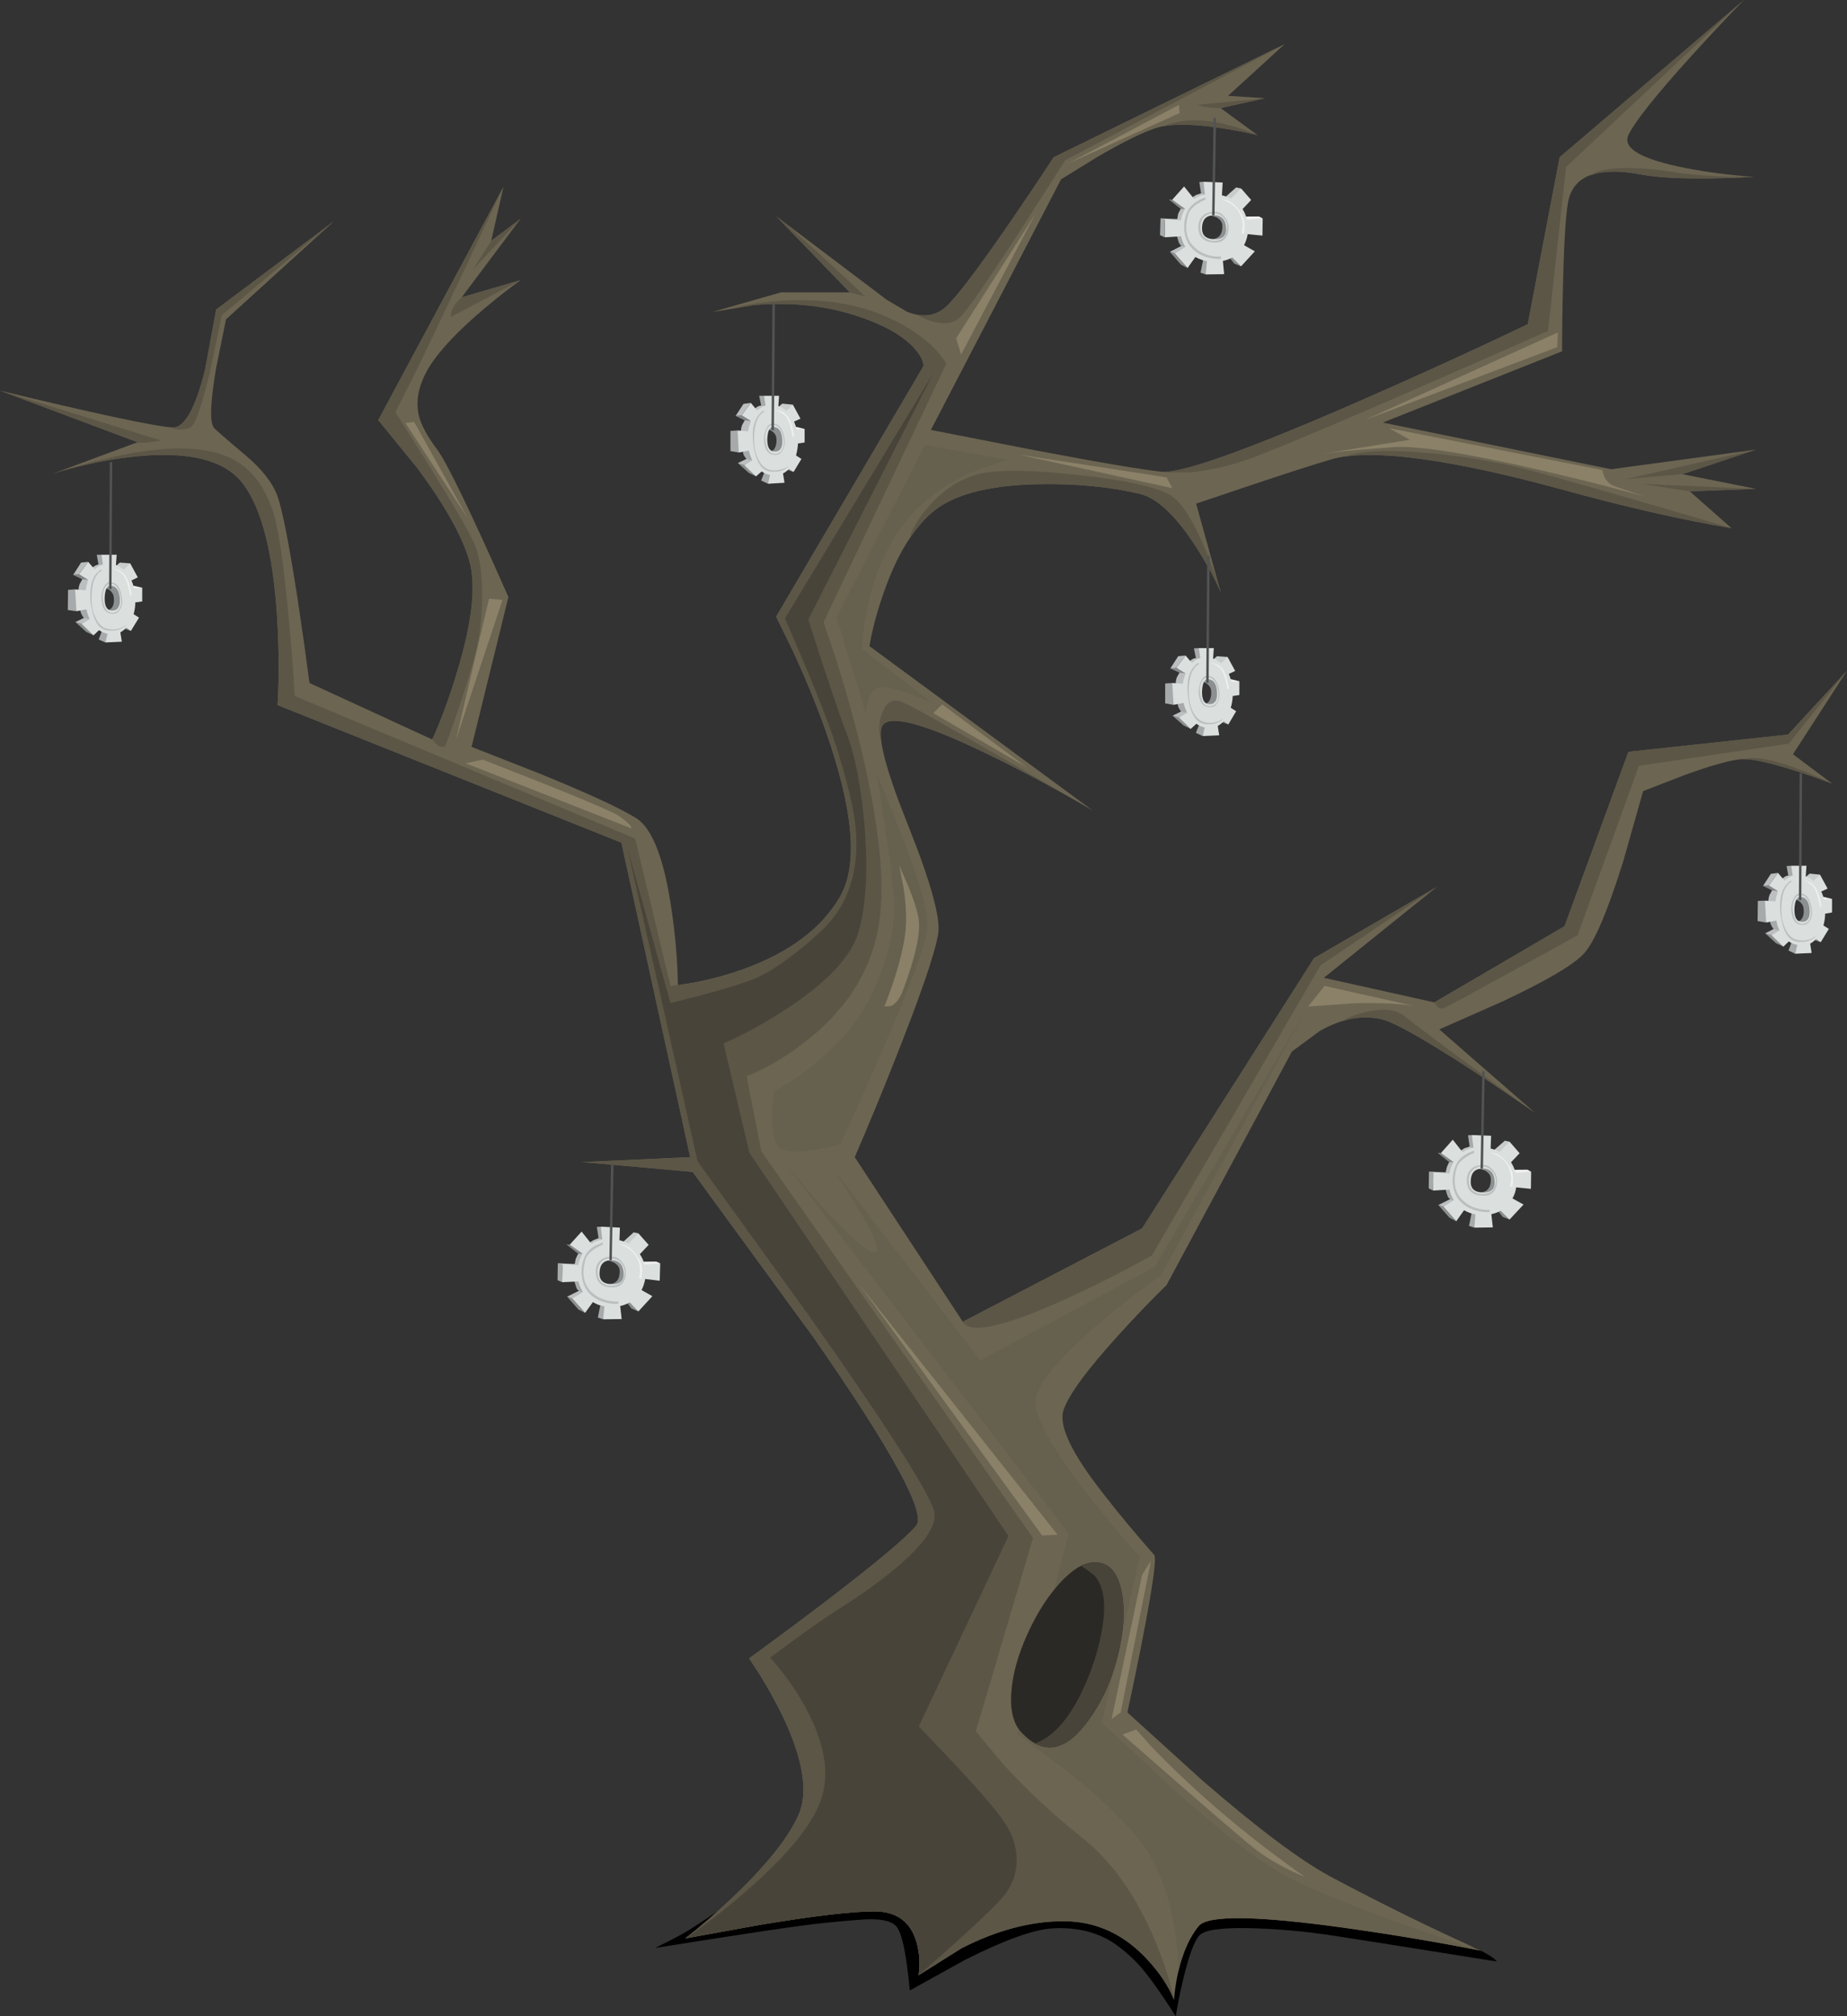 <?xml version="1.0" encoding="iso-8859-1"?>
<!-- Generator: Adobe Illustrator 15.1.0, SVG Export Plug-In . SVG Version: 6.00 Build 0)  -->
<!DOCTYPE svg PUBLIC "-//W3C//DTD SVG 1.1//EN" "http://www.w3.org/Graphics/SVG/1.1/DTD/svg11.dtd">
<svg version="1.1" id="buildings" xmlns="http://www.w3.org/2000/svg" xmlns:xlink="http://www.w3.org/1999/xlink" x="0px" y="0px"
	 width="376px" height="410.35px" viewBox="0 0 376 410.35" style="enable-background:new 0 0 376 410.35;" xml:space="preserve">
<rect x="0" y="0" width="376" height="410.35" fill="#333333" stroke="none"/>
<symbol  id="FlashAICB_x2F_buildings_x2F__x3C_Path_x3E__x5F_18" viewBox="0 -35 171.35 35">
	<g id="Layer_1_2_">
		<path style="fill-rule:evenodd;clip-rule:evenodd;" d="M167.35-21.25c2.333-1.167,3.667-2.033,4-2.6
			c-19.167,3.067-30.783,4.9-34.85,5.5c-4.8,0.667-9.517,1.083-14.15,1.25c-6.5,0.233-10.333-0.233-11.5-1.4
			c-1.067-1.1-2.2-4.183-3.4-9.25c-0.6-2.533-1.083-4.95-1.45-7.25c-3.5,5.5-6.217,9.217-8.15,11.15c-2.1,2.1-4.1,3.65-6,4.65
			c-3.167,1.633-6.783,2.333-10.85,2.1c-3.867-0.2-9.883-2.367-18.05-6.5l-11.1-6.15c-0.133,1.667-0.333,3.45-0.6,5.35
			c-0.533,3.8-1.167,6.267-1.9,7.4c-0.767,1.2-2.667,1.783-5.7,1.75c-1.1,0-4.15-0.25-9.15-0.75c-4.267-0.4-15.767-2.1-34.5-5.1
			c2.167,1.067,3.867,1.934,5.1,2.6c1.267,0.667,3.816,2.3,7.65,4.9C27.25-8.367,34.667-5.75,35-5.75L82.1,0l51.5-11l15.55-4.45
			C159.817-18.583,165.883-20.517,167.35-21.25z"/>
	</g>
</symbol>
<g>
	
		<use xlink:href="#FlashAICB_x2F_buildings_x2F__x3C_Path_x3E__x5F_18"  width="171.35" height="35" y="-35" transform="matrix(1 0 0 -1 133.35 375.35)" style="overflow:visible;opacity:0.41;"/>
	<path style="fill-rule:evenodd;clip-rule:evenodd;fill:#6C6552;" d="M334,35.5c-8.167-1.533-13-0.033-14.5,4.5
		c-0.634,1.867-1.066,7.683-1.3,17.45C318.066,62.317,318,67,318,71.5L281.5,86l46.5,9.5l29.5-4l-15,5l15,3L344,100l8.5,7.5
		c-10-1.667-21.667-4.333-35-8c-10.6-2.9-19.783-4.9-27.55-6c-8.566-1.2-14.884-1.2-18.95,0c-3.533,1.033-9.184,2.85-16.95,5.45
		l-10.55,3.55l5,18c-1.333-3-3.017-6.083-5.05-9.25c-4.101-6.333-7.917-9.917-11.45-10.75c-6.233-1.467-13.184-2.117-20.85-1.95
		c-10.267,0.233-17.483,2.217-21.65,5.95c-3.967,3.533-7.233,9.1-9.8,16.7c-1.3,3.8-2.2,7.233-2.7,10.3l45.5,33.5
		c-6.733-4-13.583-7.7-20.55-11.1c-13.934-6.833-21.417-8.8-22.45-5.9c-0.833,2.333,0.967,9.017,5.4,20.05
		c4.567,11.467,6.6,18.784,6.1,21.95c-0.634,3.967-3.65,12.733-9.05,26.3c-2.7,6.8-5.35,13.2-7.95,19.2l22,33.5l36.5-19l35-55
		l25-14.5l-23,18.5l22.5,5l26.5-15.5l13-35.5l32.5-3.5l12-13l-11,17l8,6c-2.167-0.833-4.533-1.667-7.1-2.5
		c-5.167-1.667-8.801-2.5-10.9-2.5c-2.066,0-6.1,1.083-12.1,3.25l-8.4,3.25l-4.1,14.45c-3.167,10.066-5.801,16.25-7.9,18.55
		c-2.066,2.3-7.6,5.567-16.6,9.8l-12.9,5.7l19.5,17c-4.134-2.9-8.517-5.866-13.15-8.9c-9.3-6.033-15.25-9.399-17.85-10.1
		c-3.967-1.033-8.233-0.267-12.8,2.3L263,214l-25.5,47.5c-3.066,3-6.25,6.316-9.55,9.95c-6.601,7.233-10.417,12.416-11.45,15.55
		c-1.033,3.1,1.616,8.7,7.95,16.8c3.2,4.134,6.717,8.367,10.55,12.7c0.434,0.833-0.35,6.417-2.35,16.75
		c-1,5.167-2.051,10.25-3.15,15.25l15.15,13.75c11.333,9.833,20.116,16.417,26.35,19.75c10,5.333,20.167,10.333,30.5,15
		c-8.833-1.733-17.85-3.25-27.05-4.55c-18.434-2.601-28.584-2.75-30.45-0.45s-3.267,5.483-4.2,9.55c-0.434,2.066-0.7,3.884-0.8,5.45
		c-1.066-2.667-2.816-5.333-5.25-8c-4.833-5.333-10.583-8-17.25-8s-13.583,1.833-20.75,5.5L187,402
		c0.333-2.167,0.217-4.333-0.35-6.5c-1.167-4.333-4.05-6.5-8.65-6.5c-4.567,0-12.35,0.917-23.35,2.75l-15.15,2.75
		c3-2.333,6.217-5.116,9.65-8.35c6.833-6.5,11.283-12.051,13.35-16.65c2.1-4.566,1.067-11.267-3.1-20.1
		c-1.333-2.767-2.883-5.584-4.65-8.45l-2.25-3.45c4.833-3.5,9.883-7.25,15.15-11.25c10.5-8,16.783-13.25,18.85-15.75
		c2.1-2.5-4.85-15.25-20.85-38.25L141,238.5l-22.5-2l22-1l-14-64l-70-28c0.333-5.5,0.3-11.5-0.1-18c-0.833-13-3.133-22-6.9-27
		c-3.733-5-11.35-6.833-22.85-5.5c-5.767,0.667-11.15,1.833-16.15,3.5L28,90L0,79.5c19.333,4.667,31,7.167,35,7.5
		c2.5,0.2,4.75-3.733,6.75-11.8L44,63l24-18L46,65l-2,9.9c-1.167,6.833-1.333,10.867-0.5,12.1c0.233,0.333,2.333,2.167,6.3,5.5
		c3.467,2.9,5.7,5.733,6.7,8.5c1.033,2.933,2.433,10.15,4.2,21.65c0.867,5.733,1.633,11.184,2.3,16.35l25,11.5
		c1.833-4.067,3.517-8.65,5.05-13.75c3.1-10.167,3.917-17.75,2.45-22.75s-4.983-11.25-10.55-18.75L77,85.5L102.5,38L100,49l6-4.5
		l-12,16l12-3.5c-2.233,1.6-4.683,3.517-7.35,5.75c-5.333,4.5-9.05,8.417-11.15,11.75c-2.2,3.533-2.95,6.867-2.25,10
		c0.433,1.9,1.683,4.233,3.75,7c2,2.667,6.833,12.667,14.5,30L96,152l13.75,5.4c9.833,4,16.417,7.033,19.75,9.1
		c3.333,2.1,5.75,8.4,7.25,18.9c0.767,5.233,1.183,10.267,1.25,15.1l3.9-0.65c3.167-0.633,6.25-1.483,9.25-2.55
		c9.5-3.4,16.117-8.333,19.85-14.8c3.767-6.467,2.733-17.9-3.1-34.3c-1.833-5.133-4.033-10.45-6.6-15.95l-3.3-6.75l30-51
		c0-1-0.6-2.183-1.8-3.55c-2.434-2.767-6.667-5.083-12.7-6.95s-12.6-2.517-19.7-1.95L145,63.5l14-4h14L158,44l22.5,17l4.15,2.45
		c3.167,1.233,5.784,0.917,7.85-0.95c2.1-1.867,6.4-7.517,12.9-16.95c3.233-4.7,6.267-9.216,9.1-13.55l47-23L250,19.5l7.5,0.5l-9,2
		l7.5,5.5c-2.333-0.567-4.934-1.067-7.8-1.5c-5.767-0.833-10-0.833-12.7,0s-6.767,2.833-12.2,6l-7.3,4.5l-26.5,51l19.95,3.9
		c14.066,2.667,23.083,4.2,27.05,4.6c3.967,0.433,17.566-4.433,40.8-14.6c11.634-5.1,22.867-10.233,33.7-15.4l6.5-34L355,0
		c-3.4,3.5-6.934,7.267-10.6,11.3c-7.334,8.1-11.634,13.5-12.9,16.2c-1.233,2.7,2.65,4.933,11.65,6.7
		c4.5,0.867,9.116,1.466,13.85,1.8c-2.5,0.167-5.333,0.267-8.5,0.3C342.167,36.4,337.333,36.133,334,35.5z"/>
	<g>
		<path style="fill-rule:evenodd;clip-rule:evenodd;fill:#5C5647;" d="M188,74.5c0-1-0.6-2.183-1.8-3.55
			c-2.434-2.767-6.667-5.083-12.7-6.95c-4.9-1.5-10.183-2.2-15.85-2.1c-3.7,0.067-7.25,0.45-10.65,1.15
			c14.333-3.3,26.25-2.466,35.75,2.5c4.733,2.5,8.033,5.317,9.9,8.45l-25,52.65l2.35,6.9c1.833,5.7,3.433,11.284,4.8,16.75
			c4.367,17.5,5.65,30.617,3.85,39.35c-1.8,8.767-6.783,16.283-14.95,22.55c-4.067,3.133-7.967,5.399-11.7,6.8l3,15.35L210.3,313
			l-11.649,39.35l5.449,6.551c4.834,5.333,10.233,10.366,16.2,15.1s10.884,11.65,14.75,20.75c1.9,4.566,3.217,8.65,3.95,12.25
			c-1.066-2.667-2.816-5.333-5.25-8c-4.833-5.333-10.583-8-17.25-8s-13.583,1.833-20.75,5.5L187,402
			c0.333-2.167,0.217-4.333-0.35-6.5c-1.167-4.333-4.05-6.5-8.65-6.5c-4.567,0-12.35,0.917-23.35,2.75l-15.15,2.75
			c3-2.333,6.217-5.116,9.65-8.35c6.833-6.5,11.283-12.051,13.35-16.65c2.1-4.566,1.067-11.267-3.1-20.1
			c-1.333-2.767-2.883-5.584-4.65-8.45l-2.25-3.45c4.833-3.5,9.883-7.25,15.15-11.25c10.5-8,16.783-13.25,18.85-15.75
			c2.1-2.5-4.85-15.25-20.85-38.25L141,238.5l-22.5-2l22-1l-14-64l-70-28c0.333-5.5,0.3-11.5-0.1-18c-0.833-13-3.133-22-6.9-27
			c-3.5-4.667-10.45-6.567-20.85-5.7c-5.7,0.5-11.583,1.684-17.65,3.55c16-5.233,27.65-6.417,34.95-3.55
			c4.566,1.767,7.8,5.617,9.7,11.55c1.1,3.467,2.15,10.717,3.15,21.75c0.534,5.533,0.934,10.717,1.2,15.55l69.3,29l7.2,30l2.35-0.25
			c5-0.7,9.9-2.033,14.7-4c8.233-3.4,14.05-8.033,17.45-13.9c3.767-6.467,2.733-17.9-3.1-34.3c-1.833-5.133-4.033-10.45-6.6-15.95
			l-3.3-6.75L188,74.5z"/>
		<path style="fill-rule:evenodd;clip-rule:evenodd;fill:#5C5647;" d="M0,79.5l32.8,10.15c-1.633,0.333-3.383,0.5-5.25,0.5L28,90
			L0,79.5z"/>
		<path style="fill-rule:evenodd;clip-rule:evenodd;fill:#5C5647;" d="M38.5,87.15c-1.533,0.4-2.8,0.35-3.8-0.15H35
			c2.5,0.2,4.75-3.733,6.75-11.8L44,63l24-18L45.15,64.15L42.8,75.4C41.033,82.967,39.6,86.883,38.5,87.15z"/>
		<path style="fill-rule:evenodd;clip-rule:evenodd;fill:#5C5647;" d="M102.5,38C91.267,61.9,84.867,75.35,83.3,78.35l-2.8,5.5
			l7.35,11.7c5.033,8.167,7.967,13.267,8.8,15.3c1,2.4,1.5,5.833,1.5,10.3c0,4.5-0.5,8.617-1.5,12.35c-1.333,5-3.333,11.117-6,18.35
			c-0.2,0.133-0.45,0.183-0.75,0.15c-0.633-0.1-1.267-0.6-1.9-1.5c1.833-4.067,3.517-8.65,5.05-13.75
			c3.1-10.167,3.917-17.75,2.45-22.75s-4.983-11.25-10.55-18.75L77,85.5L102.5,38z"/>
		<polygon style="fill-rule:evenodd;clip-rule:evenodd;fill:#5C5647;" points="100,49 106,44.5 96.3,54.85 		"/>
		<path style="fill-rule:evenodd;clip-rule:evenodd;fill:#5C5647;" d="M91.8,64.5c-0.033-0.3,0.017-0.7,0.15-1.2
			c0.333-0.966,1.017-1.9,2.05-2.8l12-3.5L91.8,64.5z"/>
		<path style="fill-rule:evenodd;clip-rule:evenodd;fill:#5C5647;" d="M176.15,60.35L173,59.5L158,44l1.6,1.25
			C162.6,47.783,168.117,52.817,176.15,60.35z"/>
		<path style="fill-rule:evenodd;clip-rule:evenodd;fill:#5C5647;" d="M205.4,45.55c3.233-4.7,6.267-9.216,9.1-13.55l47-23
			l-44.7,23.65c-11.866,18.8-18.916,29.367-21.149,31.7c-1.233,1.3-2.934,1.717-5.101,1.25c-1.3-0.267-2.617-0.783-3.95-1.55
			c2.3,0.4,4.266-0.117,5.9-1.55C194.6,60.633,198.9,54.983,205.4,45.55z"/>
		<path style="fill-rule:evenodd;clip-rule:evenodd;fill:#5C5647;" d="M248.5,22c-1.233,0-2.417-0.1-3.55-0.3l-1.3-0.35L257.5,20
			L248.5,22z"/>
		<path style="fill-rule:evenodd;clip-rule:evenodd;fill:#5C5647;" d="M249.5,25.3c2.5,0.6,4.667,1.333,6.5,2.2
			c-2.033-0.5-4.366-0.95-7-1.35c-5.233-0.833-9.283-0.983-12.15-0.45C240.25,24.233,244.467,24.1,249.5,25.3z"/>
		<path style="fill-rule:evenodd;clip-rule:evenodd;fill:#5C5647;" d="M199.15,96.5c3.899-0.967,10.816-0.9,20.75,0.2
			c10.166,1.133,16.466,2.617,18.899,4.45c2.101,1.6,4.351,5.3,6.75,11.1c1.2,2.933,2.184,5.683,2.95,8.25
			c-1.333-3-3.017-6.083-5.05-9.25c-4.101-6.333-7.917-9.917-11.45-10.75c-6.233-1.467-13.184-2.117-20.85-1.95
			c-10.267,0.233-17.483,2.217-21.65,5.95c-1.467,1.333-2.85,2.933-4.15,4.8l-0.05-0.3c0.8-2.2,2.317-4.467,4.55-6.8
			C192.717,99.233,195.816,97.333,199.15,96.5z"/>
		<path style="fill-rule:evenodd;clip-rule:evenodd;fill:#5C5647;" d="M278.55,80.85c11.3-4.967,22.117-9.917,32.45-14.85l6.5-34
			L355,0l-36.2,34l-3.649,33.35c-32.9,14.533-52.95,23.133-60.15,25.8c-4.533,1.667-8.866,2.667-13,3h-4.85l0.1-0.15
			C242.184,95.8,255.95,90.75,278.55,80.85z"/>
		<path style="fill-rule:evenodd;clip-rule:evenodd;fill:#5C5647;" d="M330.9,34.2c3-0.034,6.199,0.233,9.6,0.8
			c4,0.667,9.5,1,16.5,1c-2.5,0.167-5.333,0.267-8.5,0.3c-6.333,0.1-11.167-0.167-14.5-0.8c-4.333-0.8-7.733-0.733-10.2,0.2v-0.05
			C325.033,34.717,327.4,34.233,330.9,34.2z"/>
		<polygon style="fill-rule:evenodd;clip-rule:evenodd;fill:#5C5647;" points="342.5,96.5 331,97.5 357.5,91.5 		"/>
		<polygon style="fill-rule:evenodd;clip-rule:evenodd;fill:#5C5647;" points="357.5,99.5 344,100 334.3,98.5 		"/>
		<path style="fill-rule:evenodd;clip-rule:evenodd;fill:#5C5647;" d="M290.85,92.2c7.233,0.667,14,1.816,20.301,3.45
			c7.666,2,21.449,5.95,41.35,11.85c-10-1.667-21.667-4.333-35-8c-20.566-5.633-35.167-7.817-43.8-6.55
			C276.967,91.717,282.684,91.467,290.85,92.2z"/>
		<path style="fill-rule:evenodd;clip-rule:evenodd;fill:#5C5647;" d="M179.75,144.7c0.9-1.967,2.2-2.583,3.9-1.85
			c1.733,0.733,8.267,4.383,19.6,10.95c5.604,3.229,10.171,5.888,13.7,7.975c-5.688-3.175-11.222-6.05-16.601-8.625
			c-12.899-6.233-19.85-7.95-20.85-5.15c-0.233,0.567-0.317,1.367-0.25,2.4C178.783,148.367,178.95,146.467,179.75,144.7z"/>
		<path style="fill-rule:evenodd;clip-rule:evenodd;fill:#5C5647;" d="M331.5,153l32.5-3.5l12-13l-11.85,14.85l-30.5,4.5l-12.5,34.5
			c-4.301,2.4-8.667,4.8-13.101,7.2c-8.833,4.867-13.517,7.4-14.05,7.6c-0.566,0.2-1.066,0.067-1.5-0.4L292,204l26.5-15.5L331.5,153
			z"/>
		<path style="fill-rule:evenodd;clip-rule:evenodd;fill:#5C5647;" d="M365.95,156.45c2.566,0.966,4.916,1.983,7.05,3.05
			c-2.167-0.833-4.533-1.667-7.1-2.5c-5.167-1.667-8.801-2.5-10.9-2.5C357.134,153.867,360.783,154.517,365.95,156.45z"/>
		<path style="fill-rule:evenodd;clip-rule:evenodd;fill:#5C5647;" d="M286,206.85c2.766,2.252,11.082,8.435,24.95,18.551
			c-3.68-2.546-7.546-5.146-11.601-7.801c-9.3-6.033-15.25-9.399-17.85-10.1c-2.667-0.667-5.45-0.55-8.35,0.35
			c1.633-0.966,3.533-1.649,5.699-2.05C281.95,205.167,284.333,205.517,286,206.85z"/>
		<path style="fill-rule:evenodd;clip-rule:evenodd;fill:#5C5647;" d="M267.5,195l25-14.5l-23.7,16l-34.3,59
			c-5.833,3.267-11.816,6.283-17.95,9.05c-12.233,5.533-19.083,7.017-20.55,4.45l36.5-19L267.5,195z"/>
	</g>
	<g>
		<path style="fill-rule:evenodd;clip-rule:evenodd;fill:#484439;" d="M164.55,126.1l3.05,9.45c2.267,6.833,3.917,11.6,4.95,14.3
			c1.534,4,2.667,9.9,3.4,17.7c0.8,9.167,0.417,16.517-1.15,22.05c-1.466,5.1-6.483,10.417-15.05,15.95
			c-4.3,2.8-8.45,5.066-12.45,6.8l5.25,22.25l52.75,78l-18.25,38.75l7.65,8.051c5.366,5.767,8.733,9.75,10.1,11.949
			c1.566,2.5,2.283,5.101,2.15,7.801c-0.134,2.433-0.934,4.583-2.4,6.449c-1.833,2.334-7.684,7.801-17.55,16.4
			c0.333-2.167,0.217-4.333-0.35-6.5c-1.167-4.333-4.05-6.5-8.65-6.5c-4.567,0-12.35,0.917-23.35,2.75l-15.15,2.75
			c4.167-2.8,8.467-6.15,12.9-10.05c8.867-7.767,13.917-14.3,15.15-19.601c1.267-5.3-0.15-11.483-4.25-18.55
			c-1.267-2.2-2.733-4.35-4.4-6.45l-2.1-2.5c6-4.5,10.583-7.75,13.75-9.75c4.967-3.133,9.117-6.133,12.45-9
			c5.733-4.966,8.083-8.8,7.05-11.5c-1.866-4.899-10.433-18.166-25.7-39.8L142,236.35l-14.2-63.5l8.7,31.3l6.85-1.75
			c5-1.367,8.483-2.467,10.45-3.3c2.133-0.9,4.717-2.517,7.75-4.85c2.434-1.867,4.517-3.667,6.25-5.4
			c4.9-4.9,7.05-11.517,6.45-19.85c-0.333-4.1-1.733-9.983-4.2-17.65c-1.133-3.533-3.183-8.85-6.15-15.95l-4.1-9.55l30.25-50
			L164.55,126.1z"/>
		<path style="fill-rule:evenodd;clip-rule:evenodd;fill:#66604E;" d="M175.2,246.75l-5.4-8.65l29.75,38.75l35.5-19l30.75-52.25
			l-29.5,54c-4.3,3-8.583,6.334-12.85,10c-8.533,7.334-12.75,12.667-12.65,16c0.101,3.334,3.667,9.551,10.7,18.65
			c3.533,4.533,7.05,8.733,10.55,12.6l-7.75,33.75l13.65,12.7c10.066,9.066,17.6,15,22.6,17.8c5,2.801,13.334,6.301,25,10.5
			c5.8,2.067,11.117,3.867,15.95,5.4c-8.833-1.733-17.85-3.25-27.05-4.55c-18.434-2.601-28.584-2.75-30.45-0.45
			c-1.833,2.233-3.2,5.267-4.1,9.1H239.8c0.101-1.866-0.05-4.199-0.45-7c-0.733-5.566-2.25-10.649-4.55-15.25
			c-2.3-4.566-7.616-10.267-15.95-17.1l-11.8-8.9l10.5-40.75l-57.5-75l7.45,8.601c5.3,5.8,8.733,8.85,10.3,9.149
			C179.367,255.15,178.5,252.45,175.2,246.75z"/>
	</g>
	<path style="fill-rule:evenodd;clip-rule:evenodd;fill:#66604E;" d="M188.8,188.85c-0.2,2.933-3.216,11.15-9.05,24.65
		c-2.933,6.733-5.833,13.184-8.7,19.35c-1.8,0.534-3.667,0.95-5.6,1.25c-3.934,0.601-6.317,0.267-7.15-1
		c-0.833-1.233-1.2-3.433-1.1-6.6l0.35-4.4c2.434-1.199,5.1-2.983,8-5.35c5.833-4.7,10-9.917,12.5-15.65
		c2.6-5.934,3.934-11.467,4-16.6c0.034-1.533-0.383-5.5-1.25-11.9l-2.25-15l5.3,13C187.35,179.867,189,185.95,188.8,188.85z"/>
	<path style="fill-rule:evenodd;clip-rule:evenodd;fill:#66604E;" d="M205.3,93.6c-5,1.367-9.166,3.083-12.5,5.15
		c-4.533,2.767-8.2,6.467-11,11.1c-2.566,4.267-4.383,9.25-5.45,14.95c-0.533,2.867-0.8,5.3-0.8,7.3l14.25,11
		c-4-1.833-7.25-2.917-9.75-3.25c-1.566-0.2-2.667,0.65-3.3,2.55c-0.3,0.967-0.45,1.95-0.45,2.95l-6-19.75l18-35L205.3,93.6z"/>
	<polygon style="fill-rule:evenodd;clip-rule:evenodd;fill:#8B8168;" points="317,70.65 277.8,85.5 317.15,67.65 	"/>
	<path style="fill-rule:evenodd;clip-rule:evenodd;fill:#8B8168;" d="M326.6,97.05c0.5,0.967,1.233,1.617,2.2,1.95l5.851,2
		c-6.5-1.8-13.5-3.567-21-5.3c-15-3.467-25-5.034-30-4.7c-5,0.367-8.884,0.7-11.65,1l-2.7,0.35L287,89.5l-4.2-2.35l43.351,8.5
		L326.6,97.05z"/>
	<polygon style="fill-rule:evenodd;clip-rule:evenodd;fill:#8B8168;" points="237.5,97.15 238.65,99.35 207.3,92.5 	"/>
	<polygon style="fill-rule:evenodd;clip-rule:evenodd;fill:#8B8168;" points="240,21.35 240.15,23 217.3,33.35 	"/>
	<polygon style="fill-rule:evenodd;clip-rule:evenodd;fill:#8B8168;" points="195.65,72.15 194.65,68.85 210.8,43.5 	"/>
	<polygon style="fill-rule:evenodd;clip-rule:evenodd;fill:#8B8168;" points="190,145.15 191.8,143.35 209,156.15 	"/>
	<path style="fill-rule:evenodd;clip-rule:evenodd;fill:#8B8168;" d="M275.55,204.2l-9.25,0.65l3.351-4.2l18.324,4.1
		C284.854,204.231,280.713,204.048,275.55,204.2z"/>
	<polygon style="fill-rule:evenodd;clip-rule:evenodd;fill:#8B8168;" points="215.3,312.35 212.15,312.5 175,261.5 	"/>
	<polygon style="fill-rule:evenodd;clip-rule:evenodd;fill:#8B8168;" points="232.5,320.5 234.3,317.65 228.15,348.5 226.3,349.85 	
		"/>
	<path style="fill-rule:evenodd;clip-rule:evenodd;fill:#8B8168;" d="M228.5,353l2.8-1l3.05,3.4c2.834,3,6.267,6.316,10.301,9.949
		c6.433,5.767,13.433,11.317,21,16.65c-4.233-1.767-7.684-3.717-10.351-5.85c-1.666-1.301-6.633-5.551-14.899-12.75L228.5,353z"/>
	<path style="fill-rule:evenodd;clip-rule:evenodd;fill:#8B8168;" d="M183.05,176.1l1.8,4.15c1.267,3.067,2,5.433,2.2,7.1
		c0.333,2.8-0.75,7.55-3.25,14.25c-0.633,1.667-1.45,2.717-2.45,3.15l-1.3,0.1c2.333-6,3.75-11,4.25-15
		c0.3-2.5,0.184-5.533-0.35-9.1L183.05,176.1z"/>
	<polygon style="fill-rule:evenodd;clip-rule:evenodd;fill:#8B8168;" points="99.55,121.85 102.3,122.1 92.8,150.6 	"/>
	<path style="fill-rule:evenodd;clip-rule:evenodd;fill:#8B8168;" d="M98.3,154.6l12.95,5.1c8.833,3.533,13.767,5.667,14.8,6.4
		c1.667,1.167,2.5,2,2.5,2.5L94.8,155.35L98.3,154.6z"/>
	<polygon style="fill-rule:evenodd;clip-rule:evenodd;fill:#8B8168;" points="82.55,86.1 84.3,85.85 95.3,105.6 	"/>
	<g>
		<g>
			<g>
				<path style="fill-rule:evenodd;clip-rule:evenodd;fill:#8C9091;" d="M365.5,183c0.033-1,0.634-1.517,1.8-1.55
					c1.066-0.034,1.783,0.216,2.15,0.75c0.3,0.466,0.35,1.733,0.149,3.8c-0.166,2.1-0.466,3.25-0.899,3.45
					c-0.434,0.2-1.066-0.067-1.9-0.8c-0.866-0.733-1.1-1.133-0.7-1.2c0.367-0.034,0.667-0.317,0.9-0.85
					c0.2-0.5,0.25-1.083,0.15-1.75c-0.067-0.567-0.367-1.05-0.9-1.45L365.5,183z"/>
				<polygon style="fill-rule:evenodd;clip-rule:evenodd;fill:#8C9091;" points="359.35,189.95 363.35,190.4 363.05,192.65 
					361.55,191.95 				"/>
				<path style="fill-rule:evenodd;clip-rule:evenodd;fill:#A6AAAB;" d="M361.25,189.25c-0.3-0.267-0.533-0.6-0.7-1
					c-0.133-0.233-0.233-0.683-0.3-1.35l-0.05-0.95l3.2-0.15l0.199,4.9L361.25,189.25z"/>
				<polygon style="fill-rule:evenodd;clip-rule:evenodd;fill:#A6AAAB;" points="359.3,183.3 359.9,185.25 359.55,187.75 
					357.8,187.45 357.85,183.35 				"/>
				<path style="fill-rule:evenodd;clip-rule:evenodd;fill:#BBBFBF;" d="M360.75,181.2l2.2-0.4l-0.45,3.95l-2.5-0.25
					c-0.1-0.8-0.033-1.567,0.2-2.3L360.75,181.2z"/>
				<path style="fill-rule:evenodd;clip-rule:evenodd;fill:#C0C4C4;" d="M363.9,181.3l-1.9-1.35l0.85-1.1
					c0.4-0.434,0.801-0.65,1.2-0.65l1.25-0.45l0.25,0.75L363.9,181.3z"/>
				<path style="fill-rule:evenodd;clip-rule:evenodd;fill:#A6AAAB;" d="M364.05,178.2l-0.35-1.95l0.95-0.05
					c0.466,0.4,0.566,1.066,0.3,2H364.05z"/>
				<path style="fill-rule:evenodd;clip-rule:evenodd;fill:#848889;" d="M360.1,180.2l1.551,0.1c0.199,0.133,0.3,0.483,0.3,1.05
					l-1.2-0.15l-1.85-0.9L360.1,180.2z"/>
				<polygon style="fill-rule:evenodd;clip-rule:evenodd;fill:#BBBFBF;" points="359.35,189.95 361.1,189.05 362.25,189.35 
					362.55,190.8 				"/>
				<polygon style="fill-rule:evenodd;clip-rule:evenodd;fill:#A6AAAB;" points="365.45,194.1 364.1,193.45 364.85,191.4 
					366.45,191.75 				"/>
				<polygon style="fill-rule:evenodd;clip-rule:evenodd;fill:#C8CDCC;" points="370.5,178 369.05,180.5 366.8,179.15 368.4,177.8 
									"/>
				<polygon style="fill-rule:evenodd;clip-rule:evenodd;fill:#EFF0EF;" points="372.95,182.95 370.3,183.85 368.9,182.5 
					371.1,182.5 				"/>
				<polygon style="fill-rule:evenodd;clip-rule:evenodd;fill:#8C9091;" points="370.65,191.75 368.75,191.1 369.45,189.7 				"/>
				<path style="fill-rule:evenodd;clip-rule:evenodd;fill:#DBE0DE;" d="M366.6,182.55c-0.8-0.066-1.233,0.767-1.3,2.5
					c-0.033,1.7,0.483,2.55,1.55,2.55c1.134,0,1.65-0.817,1.551-2.45C368.267,183.483,367.667,182.617,366.6,182.55z M359.3,183.3
					l2.15,0.15c0.1-0.8,0.267-1.5,0.5-2.1l-1.851-1.15l1.851-2.55l1.35,1.6c0.434-0.467,0.983-0.817,1.65-1.05l-0.3-2h3.1
					l-0.15,2.15c0.667,0.233,1.2,0.55,1.601,0.95l1.3-1.3l1.55,2.85l-1.3,0.6c0.2,0.367,0.384,0.883,0.55,1.55l1.65-0.05v2.75
					l-1.4,0.25c0,0.733-0.116,1.533-0.35,2.4l1.1,0.7l-1.649,2.7l-0.95-0.65c-0.334,0.367-0.733,0.683-1.2,0.95l0.3,1.9l-3.35,0.15
					l0.45-1.8c-0.634-0.1-1.217-0.333-1.75-0.7l-1.101,1.05l-2.399-2.3l1.6-1c-0.267-0.5-0.483-1.167-0.65-2l-2.05,0.4L359.3,183.3z
					"/>
				<polygon style="fill-rule:evenodd;clip-rule:evenodd;fill:#BBBFBF;" points="361.95,177.65 360.1,180.2 358.9,180.3 
					360.5,177.85 				"/>
			</g>
			<path style="fill-rule:evenodd;clip-rule:evenodd;fill:#BBBFBF;" d="M363.7,180.4c-0.667,0.8-1.017,2.333-1.05,4.6
				c-0.034,1.467,0.216,2.783,0.75,3.95c0.566,1.267,1.35,2.033,2.35,2.3c0.934,0.267,1.884,0.217,2.85-0.15
				c0.467-0.2,0.851-0.417,1.15-0.65c-0.233,0.333-0.616,0.617-1.15,0.85c-0.566,0.3-1.267,0.434-2.1,0.4
				c-1.033,0-1.833-0.333-2.4-1c-0.633-0.733-1.1-1.85-1.399-3.35c-0.334-1.5-0.417-2.934-0.25-4.3c0.133-1.133,0.5-2.1,1.1-2.9
				c0.334-0.4,0.634-0.7,0.9-0.9l0.35,0.15C364.467,179.5,364.1,179.833,363.7,180.4z"/>
			<path style="fill-rule:evenodd;clip-rule:evenodd;fill:#EFF0EF;" d="M367,179.15l0.75,0.15c0.6,0.167,1.1,0.467,1.5,0.9
				c0.667,0.667,1.184,2.1,1.55,4.3h-0.3c-0.4-2.133-0.884-3.517-1.45-4.15c-0.267-0.3-0.684-0.6-1.25-0.9L367,179.15z"/>
			<path style="fill-rule:evenodd;clip-rule:evenodd;fill:#BBBFBF;" d="M368.6,184.95c-0.333-1.867-1.033-2.8-2.1-2.8
				c-0.467,0-0.866,0.3-1.2,0.9c-0.333,0.633-0.45,1.367-0.35,2.2c0.233,1.967,0.95,2.883,2.149,2.75
				c0.634-0.067,1.084-0.417,1.351-1.05C368.684,186.383,368.733,185.717,368.6,184.95z M365,183.15c0.333-0.867,0.8-1.3,1.4-1.3
				c1.3,0,2.1,1,2.399,3c0.167,0.967,0.066,1.783-0.3,2.45c-0.333,0.567-0.733,0.867-1.2,0.9c-1.434,0.167-2.283-0.55-2.55-2.15
				C364.55,184.983,364.634,184.017,365,183.15z"/>
		</g>
		
			<line style="fill-rule:evenodd;clip-rule:evenodd;fill:none;stroke:#515354;stroke-width:0.5;" x1="366.6" y1="157.4" x2="366.45" y2="183.2"/>
	</g>
	<g>
		<g>
			<g>
				<path style="fill-rule:evenodd;clip-rule:evenodd;fill:#8C9091;" d="M21.5,119.65c0.033-0.967,0.633-1.467,1.8-1.5
					c1.067,0,1.784,0.25,2.15,0.75c0.3,0.434,0.35,1.684,0.15,3.75c-0.167,2.133-0.467,3.3-0.9,3.5c-0.434,0.2-1.067-0.083-1.9-0.85
					c-0.867-0.733-1.1-1.133-0.7-1.2c0.367-0.033,0.667-0.3,0.9-0.8c0.2-0.5,0.25-1.1,0.15-1.8c-0.066-0.567-0.367-1.05-0.9-1.45
					L21.5,119.65z"/>
				<polygon style="fill-rule:evenodd;clip-rule:evenodd;fill:#8C9091;" points="15.35,126.6 19.35,127.1 19.05,129.3 17.55,128.6 
									"/>
				<path style="fill-rule:evenodd;clip-rule:evenodd;fill:#A6AAAB;" d="M17.25,125.95c-0.3-0.3-0.533-0.65-0.7-1.05
					c-0.133-0.233-0.233-0.683-0.3-1.35l-0.05-0.9l3.2-0.15l0.2,4.9L17.25,125.95z"/>
				<polygon style="fill-rule:evenodd;clip-rule:evenodd;fill:#A6AAAB;" points="15.3,119.95 15.9,121.9 15.55,124.4 13.8,124.15 
					13.85,120.05 				"/>
				<path style="fill-rule:evenodd;clip-rule:evenodd;fill:#BBBFBF;" d="M16.75,117.9l2.2-0.45l-0.45,3.95l-2.5-0.25
					c-0.1-0.8-0.033-1.55,0.2-2.25L16.75,117.9z"/>
				<path style="fill-rule:evenodd;clip-rule:evenodd;fill:#C0C4C4;" d="M20.05,114.9l1.25-0.5l0.25,0.75l-1.65,2.8L18,116.6
					c0.167-0.333,0.45-0.7,0.85-1.1c0.267-0.233,0.55-0.4,0.85-0.5C19.833,114.933,19.95,114.9,20.05,114.9z"/>
				<path style="fill-rule:evenodd;clip-rule:evenodd;fill:#A6AAAB;" d="M20.65,112.9c0.467,0.4,0.567,1.067,0.3,2h-0.9l-0.35-2
					H20.65z"/>
				<path style="fill-rule:evenodd;clip-rule:evenodd;fill:#848889;" d="M16.1,116.85h0.65c0.467,0.033,0.767,0.083,0.9,0.15
					c0.2,0.1,0.3,0.433,0.3,1l-1.2-0.1L14.9,117L16.1,116.85z"/>
				<polygon style="fill-rule:evenodd;clip-rule:evenodd;fill:#BBBFBF;" points="15.35,126.6 17.1,125.75 18.25,126 18.55,127.45 
									"/>
				<polygon style="fill-rule:evenodd;clip-rule:evenodd;fill:#A6AAAB;" points="21.45,130.75 20.1,130.15 20.85,128.1 22.45,128.4 
									"/>
				<polygon style="fill-rule:evenodd;clip-rule:evenodd;fill:#C8CDCC;" points="26.5,114.65 25.05,117.15 22.8,115.85 24.4,114.5 
									"/>
				<polygon style="fill-rule:evenodd;clip-rule:evenodd;fill:#EFF0EF;" points="28.95,119.6 26.3,120.5 24.9,119.2 27.1,119.2 				
					"/>
				<polygon style="fill-rule:evenodd;clip-rule:evenodd;fill:#8C9091;" points="26.65,128.4 24.75,127.75 25.45,126.4 				"/>
				<path style="fill-rule:evenodd;clip-rule:evenodd;fill:#DBE0DE;" d="M22.6,119.2c-0.8-0.067-1.233,0.767-1.3,2.5
					c-0.033,1.7,0.483,2.55,1.55,2.55c1.133,0,1.65-0.817,1.55-2.45C24.267,120.167,23.667,119.3,22.6,119.2z M26.5,114.65
					l1.55,2.85l-1.3,0.65c0.167,0.3,0.35,0.817,0.55,1.55l1.65-0.1v2.8l-1.4,0.2c0,0.733-0.117,1.533-0.35,2.4l1.1,0.7l-1.65,2.7
					l-0.95-0.65c-0.333,0.367-0.733,0.683-1.2,0.95l0.3,1.9l-3.35,0.15L21.9,129c-0.667-0.167-1.25-0.417-1.75-0.75l-1.1,1.05
					l-2.4-2.3l1.6-1c-0.267-0.567-0.483-1.233-0.65-2l-2.05,0.4l-0.25-4.45l2.15,0.2c0.133-0.867,0.3-1.583,0.5-2.15l-1.85-1.15
					l1.85-2.5l1.35,1.55c0.467-0.5,1.017-0.833,1.65-1l-0.3-2h3.1L23.6,115c0.566,0.2,1.1,0.517,1.6,0.95L26.5,114.65z"/>
				<polygon style="fill-rule:evenodd;clip-rule:evenodd;fill:#BBBFBF;" points="17.95,114.35 16.1,116.85 14.9,117 16.5,114.5 				
					"/>
			</g>
			<path style="fill-rule:evenodd;clip-rule:evenodd;fill:#BBBFBF;" d="M20.45,115.95l0.35,0.1l-0.3,0.2
				c-0.267,0.167-0.533,0.433-0.8,0.8c-0.667,0.867-1.017,2.417-1.05,4.65c-0.033,1.466,0.217,2.767,0.75,3.9
				c0.567,1.3,1.35,2.083,2.35,2.35c1.467,0.367,2.8,0.1,4-0.8c-0.233,0.3-0.617,0.567-1.15,0.8c-0.567,0.3-1.267,0.433-2.1,0.4
				c-1.033,0-1.833-0.333-2.4-1c-0.633-0.733-1.1-1.85-1.4-3.35c-0.333-1.467-0.417-2.9-0.25-4.3c0.133-1.133,0.5-2.1,1.1-2.9
				L20.45,115.95z"/>
			<path style="fill-rule:evenodd;clip-rule:evenodd;fill:#EFF0EF;" d="M23,115.8l0.75,0.15c0.6,0.167,1.1,0.466,1.5,0.9
				c0.667,0.7,1.183,2.15,1.55,4.35h-0.3c-0.4-2.167-0.883-3.567-1.45-4.2c-0.267-0.3-0.683-0.6-1.25-0.9L23,115.8z"/>
			<path style="fill-rule:evenodd;clip-rule:evenodd;fill:#BBBFBF;" d="M21,119.8c0.333-0.867,0.8-1.3,1.4-1.3c1.3,0,2.1,1,2.4,3
				c0.167,0.967,0.067,1.783-0.3,2.45c-0.333,0.566-0.733,0.883-1.2,0.95c-1.466,0.1-2.316-0.633-2.55-2.2
				C20.55,121.633,20.633,120.667,21,119.8z M22.5,118.8c-0.467,0-0.867,0.3-1.2,0.9c-0.333,0.667-0.45,1.417-0.35,2.25
				c0.233,1.966,0.95,2.883,2.15,2.75c0.633-0.1,1.083-0.467,1.35-1.1c0.233-0.567,0.283-1.233,0.15-2
				C24.267,119.733,23.567,118.8,22.5,118.8z"/>
		</g>
		
			<line style="fill-rule:evenodd;clip-rule:evenodd;fill:none;stroke:#515354;stroke-width:0.5;" x1="22.6" y1="94.05" x2="22.45" y2="119.9"/>
	</g>
	<g>
		<g>
			<g>
				<path style="fill-rule:evenodd;clip-rule:evenodd;fill:#8C9091;" d="M158.2,85.8c1.033-0.033,1.733,0.217,2.1,0.75
					c0.3,0.434,0.367,1.7,0.2,3.8s-0.483,3.25-0.95,3.45c-0.433,0.2-1.066-0.083-1.9-0.85c-0.9-0.733-1.133-1.117-0.7-1.15
					c0.4-0.033,0.7-0.316,0.9-0.85c0.2-0.5,0.267-1.1,0.2-1.8c-0.066-0.566-0.367-1.033-0.9-1.4l-0.75-0.4
					C156.433,86.35,157.033,85.833,158.2,85.8z"/>
				<polygon style="fill-rule:evenodd;clip-rule:evenodd;fill:#8C9091;" points="150.2,94.25 154.2,94.75 153.9,96.95 152.45,96.25 
									"/>
				<path style="fill-rule:evenodd;clip-rule:evenodd;fill:#A6AAAB;" d="M152.1,93.6c-0.267-0.3-0.5-0.633-0.7-1
					c-0.1-0.233-0.183-0.684-0.25-1.35l-0.05-0.95l3.15-0.15l0.25,4.9L152.1,93.6z"/>
				<polygon style="fill-rule:evenodd;clip-rule:evenodd;fill:#A6AAAB;" points="150.15,87.6 150.75,89.55 150.4,92.1 148.7,91.8 
					148.7,87.7 				"/>
				<path style="fill-rule:evenodd;clip-rule:evenodd;fill:#BBBFBF;" d="M151.6,85.55l2.2-0.45l-0.4,4l-2.55-0.25
					c-0.1-0.833-0.033-1.6,0.2-2.3L151.6,85.55z"/>
				<path style="fill-rule:evenodd;clip-rule:evenodd;fill:#C0C4C4;" d="M154.95,82.55l1.25-0.5l0.25,0.8l-1.7,2.8l-1.85-1.4
					l0.2-0.3c0.167-0.267,0.367-0.534,0.6-0.8C154.133,82.75,154.55,82.55,154.95,82.55z"/>
				<path style="fill-rule:evenodd;clip-rule:evenodd;fill:#A6AAAB;" d="M155.55,80.55c0.434,0.4,0.534,1.067,0.3,2h-0.9l-0.4-2
					H155.55z"/>
				<path style="fill-rule:evenodd;clip-rule:evenodd;fill:#848889;" d="M151,84.5h0.65c0.467,0.033,0.767,0.083,0.9,0.15
					c0.2,0.133,0.3,0.467,0.3,1l-1.25-0.1l-1.85-0.9L151,84.5z"/>
				<polygon style="fill-rule:evenodd;clip-rule:evenodd;fill:#BBBFBF;" points="150.2,94.25 151.95,93.4 153.15,93.7 153.4,95.1 
									"/>
				<polygon style="fill-rule:evenodd;clip-rule:evenodd;fill:#A6AAAB;" points="156.35,98.45 154.95,97.8 155.75,95.75 
					157.3,96.05 				"/>
				<polygon style="fill-rule:evenodd;clip-rule:evenodd;fill:#C8CDCC;" points="161.4,82.35 159.95,84.8 157.7,83.5 159.25,82.15 
									"/>
				<polygon style="fill-rule:evenodd;clip-rule:evenodd;fill:#EFF0EF;" points="161.2,88.15 159.8,86.85 161.95,86.85 163.8,87.3 
									"/>
				<polygon style="fill-rule:evenodd;clip-rule:evenodd;fill:#8C9091;" points="161.55,96.05 159.65,95.4 160.35,94.05 				"/>
				<path style="fill-rule:evenodd;clip-rule:evenodd;fill:#DBE0DE;" d="M159.25,89.45c-0.1-1.633-0.683-2.483-1.75-2.55
					c-0.8-0.066-1.233,0.75-1.3,2.45c-0.034,1.7,0.483,2.55,1.55,2.55C158.85,91.9,159.35,91.083,159.25,89.45z M163.8,90.05
					l-1.35,0.2c-0.034,0.733-0.167,1.55-0.4,2.45l1.1,0.7l-1.6,2.65l-0.95-0.6c-0.434,0.433-0.833,0.733-1.2,0.9l0.3,1.9l-3.35,0.2
					l0.4-1.8c-0.6-0.1-1.167-0.333-1.7-0.7l-1.15,1l-2.35-2.25l1.6-1c-0.333-0.733-0.566-1.4-0.7-2l-2.05,0.4l-0.25-4.5l2.15,0.2
					c0.1-0.633,0.284-1.35,0.55-2.15L151,84.5l1.85-2.5l1.3,1.55c0.533-0.466,1.1-0.8,1.7-1l-0.3-2h3.05l-0.15,2.1
					c0.5,0.167,1.05,0.483,1.65,0.95l1.3-1.25l1.55,2.85l-1.3,0.6c0.267,0.667,0.434,1.184,0.5,1.55l1.65-0.05V90.05z"/>
				<polygon style="fill-rule:evenodd;clip-rule:evenodd;fill:#BBBFBF;" points="152.85,82 151,84.5 149.75,84.65 151.35,82.2 				
					"/>
			</g>
			<path style="fill-rule:evenodd;clip-rule:evenodd;fill:#BBBFBF;" d="M155.3,83.6l0.4,0.1c-0.333,0.133-0.717,0.466-1.15,1
				c-0.667,0.933-1.017,2.483-1.05,4.65c0,1.467,0.25,2.767,0.75,3.9c0.6,1.3,1.4,2.083,2.4,2.35c0.9,0.233,1.833,0.167,2.8-0.2
				c0.5-0.167,0.9-0.367,1.2-0.6c-0.267,0.3-0.65,0.583-1.15,0.85c-0.6,0.267-1.3,0.383-2.1,0.35c-1.066,0-1.867-0.333-2.4-1
				c-0.633-0.733-1.117-1.85-1.45-3.35c-0.3-1.467-0.383-2.883-0.25-4.25c0.133-1.133,0.5-2.1,1.1-2.9
				C154.733,84.1,155.033,83.8,155.3,83.6z"/>
			<path style="fill-rule:evenodd;clip-rule:evenodd;fill:#EFF0EF;" d="M157.85,83.45l0.8,0.15c0.6,0.167,1.1,0.467,1.5,0.9
				c0.667,0.7,1.184,2.15,1.55,4.35h-0.35c-0.367-2.167-0.833-3.55-1.4-4.15c-0.3-0.3-0.733-0.6-1.3-0.9L157.85,83.45z"/>
			<path style="fill-rule:evenodd;clip-rule:evenodd;fill:#BBBFBF;" d="M158,92.35c0.633-0.067,1.083-0.417,1.35-1.05
				c0.233-0.6,0.283-1.283,0.15-2.05c-0.333-1.867-1.05-2.8-2.15-2.8c-0.467,0-0.867,0.3-1.2,0.9c-0.333,0.667-0.45,1.417-0.35,2.25
				C156.033,91.567,156.767,92.483,158,92.35z M159.7,89.2c0.133,0.933,0.017,1.733-0.35,2.4c-0.3,0.566-0.684,0.883-1.15,0.95
				c-1.434,0.167-2.3-0.55-2.6-2.15c-0.167-1.066-0.067-2.033,0.3-2.9c0.333-0.867,0.783-1.3,1.35-1.3
				C158.55,86.2,159.367,87.2,159.7,89.2z"/>
		</g>
		
			<line style="fill-rule:evenodd;clip-rule:evenodd;fill:none;stroke:#515354;stroke-width:0.5;" x1="157.5" y1="61.7" x2="157.3" y2="87.55"/>
	</g>
	<g>
		<g>
			<g>
				<path style="fill-rule:evenodd;clip-rule:evenodd;fill:#8C9091;" d="M248.8,137.95c0.3,0.433,0.367,1.683,0.2,3.75
					c-0.167,2.1-0.483,3.25-0.95,3.45c-0.434,0.2-1.066-0.066-1.899-0.8c-0.867-0.733-1.101-1.133-0.7-1.2
					c0.399-0.033,0.7-0.316,0.899-0.85c0.2-0.466,0.267-1.05,0.2-1.75c-0.066-0.566-0.366-1.05-0.899-1.45l-0.75-0.4
					c0.033-1,0.633-1.517,1.8-1.55C247.767,137.15,248.467,137.417,248.8,137.95z"/>
				<polygon style="fill-rule:evenodd;clip-rule:evenodd;fill:#8C9091;" points="238.7,145.65 242.7,146.1 242.4,148.35 
					240.95,147.65 				"/>
				<path style="fill-rule:evenodd;clip-rule:evenodd;fill:#A6AAAB;" d="M242.75,141.5l0.25,4.95l-2.4-1.45
					c-0.267-0.3-0.5-0.65-0.699-1.05c-0.101-0.233-0.184-0.684-0.25-1.35l-0.051-0.95L242.75,141.5z"/>
				<polygon style="fill-rule:evenodd;clip-rule:evenodd;fill:#A6AAAB;" points="238.65,139 239.25,140.95 238.9,143.45 
					237.2,143.15 237.2,139.1 				"/>
				<path style="fill-rule:evenodd;clip-rule:evenodd;fill:#BBBFBF;" d="M240.1,136.9l2.2-0.4l-0.399,3.95l-2.551-0.25
					c-0.1-0.8-0.033-1.567,0.2-2.3L240.1,136.9z"/>
				<path style="fill-rule:evenodd;clip-rule:evenodd;fill:#C0C4C4;" d="M241.4,135.65l0.199-0.3c0.167-0.267,0.367-0.533,0.601-0.8
					c0.434-0.4,0.85-0.6,1.25-0.6l1.25-0.5l0.25,0.75l-1.7,2.8L241.4,135.65z"/>
				<path style="fill-rule:evenodd;clip-rule:evenodd;fill:#A6AAAB;" d="M244.05,131.9c0.434,0.4,0.533,1.083,0.3,2.05h-0.899
					l-0.4-2L244.05,131.9z"/>
				<path style="fill-rule:evenodd;clip-rule:evenodd;fill:#848889;" d="M239.5,135.9h0.65c0.466,0.033,0.767,0.083,0.899,0.15
					c0.2,0.1,0.3,0.434,0.3,1l-1.25-0.15l-1.85-0.85L239.5,135.9z"/>
				<polygon style="fill-rule:evenodd;clip-rule:evenodd;fill:#BBBFBF;" points="238.7,145.65 240.45,144.8 241.65,145.05 
					241.9,146.5 				"/>
				<polygon style="fill-rule:evenodd;clip-rule:evenodd;fill:#A6AAAB;" points="245.8,147.45 244.85,149.8 243.45,149.15 
					244.25,147.15 				"/>
				<polygon style="fill-rule:evenodd;clip-rule:evenodd;fill:#C8CDCC;" points="249.9,133.7 248.45,136.2 246.2,134.85 
					247.75,133.55 				"/>
				<polygon style="fill-rule:evenodd;clip-rule:evenodd;fill:#EFF0EF;" points="252.3,138.65 249.7,139.55 248.3,138.25 
					250.45,138.2 				"/>
				<polygon style="fill-rule:evenodd;clip-rule:evenodd;fill:#8C9091;" points="250.05,147.45 248.15,146.8 248.85,145.4 				"/>
				<path style="fill-rule:evenodd;clip-rule:evenodd;fill:#DBE0DE;" d="M246,138.25c-0.8-0.067-1.233,0.767-1.3,2.5
					c-0.033,1.7,0.483,2.55,1.55,2.55c1.1,0,1.6-0.816,1.5-2.45C247.65,139.183,247.066,138.317,246,138.25z M239.5,135.9l1.85-2.5
					l1.301,1.55c0.533-0.534,1.1-0.867,1.699-1l-0.3-2.05h3.05l-0.149,2.15c0.6,0.2,1.149,0.517,1.649,0.95l1.301-1.3l1.55,2.85
					l-1.3,0.6c0.267,0.633,0.433,1.167,0.5,1.6l1.649-0.1v2.8l-1.35,0.2c-0.033,0.8-0.167,1.6-0.4,2.4l1.101,0.7l-1.601,2.7
					l-0.95-0.65c-0.333,0.367-0.733,0.684-1.199,0.95l0.3,1.9l-3.351,0.15l0.4-1.75c-0.634-0.133-1.2-0.383-1.7-0.75l-1.149,1.05
					l-2.351-2.3l1.601-1c-0.301-0.633-0.534-1.3-0.7-2l-2.05,0.4l-0.25-4.45l2.149,0.15c0.101-0.667,0.283-1.367,0.55-2.1
					L239.5,135.9z"/>
				<polygon style="fill-rule:evenodd;clip-rule:evenodd;fill:#BBBFBF;" points="241.35,133.4 239.5,135.9 238.25,136.05 
					239.85,133.55 				"/>
			</g>
			<path style="fill-rule:evenodd;clip-rule:evenodd;fill:#BBBFBF;" d="M242,140.7c0,1.466,0.25,2.783,0.75,3.95
				c0.6,1.267,1.4,2.033,2.4,2.3c0.899,0.267,1.833,0.216,2.8-0.15c0.5-0.2,0.899-0.417,1.2-0.65c-0.267,0.333-0.65,0.617-1.15,0.85
				c-0.566,0.3-1.267,0.433-2.1,0.4c-1.034,0-1.834-0.333-2.4-1c-0.634-0.733-1.116-1.85-1.45-3.35c-0.3-1.5-0.383-2.933-0.25-4.3
				c0.134-1.133,0.5-2.1,1.101-2.9c0.333-0.4,0.633-0.7,0.899-0.9l0.4,0.15c-0.334,0.1-0.717,0.433-1.15,1
				C242.384,136.967,242.033,138.5,242,140.7z"/>
			<path style="fill-rule:evenodd;clip-rule:evenodd;fill:#EFF0EF;" d="M246.35,134.85l0.801,0.15c0.6,0.167,1.1,0.467,1.5,0.9
				c0.666,0.667,1.183,2.1,1.55,4.3h-0.351c-0.366-2.133-0.833-3.517-1.399-4.15c-0.3-0.3-0.733-0.6-1.3-0.9L246.35,134.85z"/>
			<path style="fill-rule:evenodd;clip-rule:evenodd;fill:#BBBFBF;" d="M244.1,141.75c-0.166-1.067-0.066-2.033,0.301-2.9
				c0.333-0.867,0.783-1.3,1.35-1.3c1.3,0,2.116,1,2.45,3c0.133,0.967,0.017,1.784-0.351,2.45c-0.3,0.567-0.683,0.867-1.149,0.9
				C245.267,144.067,244.4,143.35,244.1,141.75z M245.85,137.85c-0.466,0-0.866,0.3-1.199,0.9c-0.334,0.633-0.45,1.367-0.351,2.2
				c0.233,2.033,0.967,2.95,2.2,2.75c0.634-0.067,1.083-0.417,1.35-1.05c0.233-0.566,0.284-1.233,0.15-2
				C247.667,138.783,246.95,137.85,245.85,137.85z"/>
		</g>
		
			<line style="fill-rule:evenodd;clip-rule:evenodd;fill:none;stroke:#515354;stroke-width:0.5;" x1="246" y1="113.1" x2="245.8" y2="138.95"/>
	</g>
	<g>
		<g>
			<polygon style="fill-rule:evenodd;clip-rule:evenodd;fill:#A6AAAB;" points="299.65,231 300.55,234.6 299.35,234.6 
				298.85,231.05 			"/>
			<polygon style="fill-rule:evenodd;clip-rule:evenodd;fill:#C0C4C4;" points="297.1,234.35 298.1,233.7 299.15,233.35 
				299.95,233.6 298.55,235.95 			"/>
			<path style="fill-rule:evenodd;clip-rule:evenodd;fill:#A6AAAB;" d="M295.2,244.05c-0.267-0.166-0.467-0.467-0.601-0.899
				l-0.5-1.65l2.051-0.65l0.55,3.25l-0.75,1.45L295.2,244.05z"/>
			<polygon style="fill-rule:evenodd;clip-rule:evenodd;fill:#BBBFBF;" points="295,236.5 296.7,235.5 297.1,240.3 294.3,240.35 
				294.3,238.6 294.55,237.5 			"/>
			<polygon style="fill-rule:evenodd;clip-rule:evenodd;fill:#C8CDCC;" points="290.9,238.45 294.3,238.6 295.05,238.85 
				292.85,239.3 			"/>
			<path style="fill-rule:evenodd;clip-rule:evenodd;fill:#8C9091;" d="M301.35,242.7c1.5-0.134,2.217-1.066,2.15-2.8
				c-0.033-0.7-0.45-1.267-1.25-1.7l-1.2-0.4c0.267-0.767,0.983-1.083,2.15-0.95c1.2,0.167,2.066,0.7,2.6,1.601
				c0.533,0.934,0.566,2.116,0.101,3.55c-0.467,1.467-1.233,2.35-2.301,2.65c-1,0.3-1.85,0.066-2.55-0.7
				C300.316,243.184,300.417,242.767,301.35,242.7z"/>
			<polygon style="fill-rule:evenodd;clip-rule:evenodd;fill:#C8CDCC;" points="307.3,232.35 305.45,236.2 303.7,234.45 
				306.35,232.15 			"/>
			<polygon style="fill-rule:evenodd;clip-rule:evenodd;fill:#848889;" points="292.65,234.6 295,234.9 295.9,236.5 295,236.5 			
				"/>
			<polygon style="fill-rule:evenodd;clip-rule:evenodd;fill:#BBBFBF;" points="293.85,245.6 292.8,245.25 295.2,244.05 
				296.4,244.4 295.4,245.8 			"/>
			<polygon style="fill-rule:evenodd;clip-rule:evenodd;fill:#A6AAAB;" points="301.2,246.75 300.15,249.85 299.05,249.5 
				299.7,246.3 			"/>
			<polygon style="fill-rule:evenodd;clip-rule:evenodd;fill:#8C9091;" points="305.8,245.5 307.3,248.2 305.9,247.65 304.7,246.1 
							"/>
			<polygon style="fill-rule:evenodd;clip-rule:evenodd;fill:#EFF0EF;" points="311.7,238.45 307.3,239.4 305.85,238.1 
				310.95,238.05 			"/>
			<path style="fill-rule:evenodd;clip-rule:evenodd;fill:#DBE0DE;" d="M301.45,237.85c-1.3,0.101-1.983,0.917-2.05,2.45
				c-0.101,1.533,0.699,2.334,2.399,2.4c1.8,0.066,2.617-0.767,2.45-2.5S303.15,237.684,301.45,237.85z M303.55,231.15l-0.1,2.6
				c0.6,0.134,1.2,0.366,1.8,0.7l2.05-2.101l2.05,2.351l-1.75,1.85c0.4,0.601,0.717,1.316,0.95,2.15l3.15-0.25l-0.05,3.5l-3-0.3
				c-0.101,0.8-0.351,1.55-0.75,2.25l2.25,1.25l-2.851,3.05l-1.8-1.8c-0.6,0.333-1.233,0.566-1.9,0.699l0.301,2.7l-3.75,0.05
				l0.199-2.699c-0.866-0.167-1.633-0.45-2.3-0.851l-1.6,2.25l-2.601-2.95l2.101-1.35c-0.434-0.7-0.717-1.417-0.851-2.15l-3.35,0.2
				l0.05-3.649l3.25,0.199c0.134-0.833,0.417-1.616,0.851-2.35l-2.551-1.85l2.4-2.7l2,2.55c0.667-0.467,1.4-0.767,2.2-0.9l-0.3-2.6
				L303.55,231.15z"/>
			<polygon style="fill-rule:evenodd;clip-rule:evenodd;fill:#A6AAAB;" points="291.8,238.65 291.75,242.3 290.85,241.85 
				290.9,238.45 			"/>
			<polygon style="fill-rule:evenodd;clip-rule:evenodd;fill:#8C9091;" points="292.8,245.25 293.85,245.6 296.45,248.55 
				295.1,247.85 			"/>
			<path style="fill-rule:evenodd;clip-rule:evenodd;fill:#BBBFBF;" d="M300.1,234.2v0.399c-0.5,0.233-1.033,0.517-1.6,0.851
				c-1.1,0.733-1.75,1.467-1.95,2.2c-0.833,2.899-0.416,5.116,1.25,6.649c0.967,0.934,2.167,1.533,3.601,1.8
				c0.733,0.134,1.35,0.167,1.85,0.101l-0.05,0.5c-0.5,0.033-1.117-0.017-1.851-0.15c-1.399-0.233-2.583-0.75-3.55-1.55
				c-1.1-0.9-1.767-2.116-2-3.65c-0.2-1.366-0.033-2.716,0.5-4.05c0.4-1.033,1.15-1.85,2.25-2.45
				C299.116,234.517,299.634,234.3,300.1,234.2z"/>
			<path style="fill-rule:evenodd;clip-rule:evenodd;fill:#BBBFBF;" d="M299,240.25c0,0.9,0.3,1.6,0.9,2.1
				c0.566,0.467,1.267,0.684,2.1,0.65c1.434-0.033,2.267-0.866,2.5-2.5c0.066-0.767-0.167-1.467-0.7-2.1c-0.566-0.7-1.3-1.034-2.2-1
				c-0.699,0.033-1.3,0.283-1.8,0.75C299.267,238.65,299,239.35,299,240.25z M299.4,238c0.533-0.533,1.25-0.833,2.149-0.9
				c0.967-0.1,1.767,0.25,2.4,1.051c0.5,0.6,0.767,1.283,0.8,2.05s-0.116,1.434-0.45,2c-0.434,0.733-1.116,1.116-2.05,1.149
				c-2.333,0.067-3.55-0.916-3.65-2.949C298.566,239.4,298.833,238.6,299.4,238z"/>
			<path style="fill-rule:evenodd;clip-rule:evenodd;fill:#EFF0EF;" d="M303.25,234.55l0.95,0.15c0.767,0.2,1.434,0.616,2,1.25
				c1.133,1.166,1.733,2.333,1.8,3.5c0.033,0.566,0,1.283-0.1,2.149l-0.5-0.149c0.3-1.066,0.3-2.084,0-3.05
				C306.9,236.467,305.517,235.184,303.25,234.55z"/>
		</g>
		
			<line style="fill-rule:evenodd;clip-rule:evenodd;fill:none;stroke:#515354;stroke-width:0.5;" x1="301.65" y1="237.85" x2="302" y2="218"/>
	</g>
	<g>
		<g>
			<polygon style="fill-rule:evenodd;clip-rule:evenodd;fill:#A6AAAB;" points="122.3,249.65 123.25,253.25 122.05,253.25 
				121.5,249.7 			"/>
			<polygon style="fill-rule:evenodd;clip-rule:evenodd;fill:#C0C4C4;" points="119.75,253.05 120.8,252.4 121.8,252 122.6,252.25 
				121.2,254.6 			"/>
			<path style="fill-rule:evenodd;clip-rule:evenodd;fill:#A6AAAB;" d="M117.85,262.7c-0.267-0.134-0.467-0.417-0.6-0.851
				l-0.5-1.699l2.1-0.65l0.55,3.25l-0.8,1.5L117.85,262.7z"/>
			<polygon style="fill-rule:evenodd;clip-rule:evenodd;fill:#BBBFBF;" points="117.7,255.15 119.4,254.15 119.75,258.95 117,259 
				117,257.25 117.2,256.2 			"/>
			<polygon style="fill-rule:evenodd;clip-rule:evenodd;fill:#C8CDCC;" points="113.55,257.1 117,257.25 117.7,257.5 115.5,258 			
				"/>
			<path style="fill-rule:evenodd;clip-rule:evenodd;fill:#8C9091;" d="M123.7,256.45c0.267-0.767,0.983-1.066,2.15-0.9
				c1.2,0.134,2.066,0.65,2.6,1.55c0.566,0.934,0.617,2.117,0.15,3.551c-0.467,1.466-1.233,2.35-2.3,2.649
				c-1.033,0.3-1.9,0.066-2.6-0.7c-0.733-0.767-0.633-1.183,0.3-1.25c1.5-0.1,2.217-1.017,2.15-2.75
				c-0.033-0.699-0.45-1.267-1.25-1.699L123.7,256.45z"/>
			<polygon style="fill-rule:evenodd;clip-rule:evenodd;fill:#C8CDCC;" points="129.95,251 128.15,254.9 126.4,253.15 129,250.8 			
				"/>
			<polygon style="fill-rule:evenodd;clip-rule:evenodd;fill:#848889;" points="116,253.3 117.7,253.6 118.6,255.15 117.7,255.15 
				115.3,253.25 			"/>
			<polygon style="fill-rule:evenodd;clip-rule:evenodd;fill:#BBBFBF;" points="116.5,264.3 115.45,263.9 117.85,262.7 
				119.05,263.1 118.05,264.45 			"/>
			<polygon style="fill-rule:evenodd;clip-rule:evenodd;fill:#A6AAAB;" points="122.8,268.5 121.7,268.15 122.35,265 123.9,265.4 
							"/>
			<polygon style="fill-rule:evenodd;clip-rule:evenodd;fill:#8C9091;" points="129.95,266.9 128.55,266.3 127.35,264.75 
				128.45,264.15 			"/>
			<polygon style="fill-rule:evenodd;clip-rule:evenodd;fill:#EFF0EF;" points="134.4,257.1 129.95,258.1 128.5,256.8 133.6,256.75 
							"/>
			<path style="fill-rule:evenodd;clip-rule:evenodd;fill:#DBE0DE;" d="M126.95,258.85c-0.2-1.699-1.15-2.483-2.85-2.35
				c-1.3,0.1-1.983,0.917-2.05,2.45c-0.1,1.566,0.717,2.366,2.45,2.399C126.3,261.417,127.117,260.583,126.95,258.85z M114.5,257.35
				l3.2,0.15c0.167-0.833,0.466-1.616,0.9-2.35L116,253.3l2.4-2.649l2,2.5c0.633-0.434,1.367-0.733,2.2-0.9l-0.3-2.6l3.9,0.199
				l-0.1,2.551c0.667,0.166,1.283,0.399,1.85,0.699l2-2.1l2.1,2.35l-1.8,1.9c0.433,0.6,0.75,1.3,0.95,2.1l3.2-0.25l-0.1,3.551
				l-2.95-0.351c-0.167,0.867-0.417,1.617-0.75,2.25l2.2,1.25l-2.85,3.101l-1.75-1.851c-0.633,0.367-1.284,0.617-1.95,0.75l0.3,2.65
				l-3.75,0.05l0.25-2.65c-0.9-0.133-1.683-0.416-2.35-0.85l-1.6,2.2l-2.6-2.9l2.15-1.35c-0.4-0.7-0.7-1.417-0.9-2.15l-3.3,0.15
				L114.5,257.35z"/>
			<polygon style="fill-rule:evenodd;clip-rule:evenodd;fill:#A6AAAB;" points="114.5,257.35 114.45,260.95 113.5,260.55 
				113.55,257.1 			"/>
			<polygon style="fill-rule:evenodd;clip-rule:evenodd;fill:#8C9091;" points="115.45,263.9 116.5,264.3 119.1,267.2 117.75,266.5 
							"/>
			<path style="fill-rule:evenodd;clip-rule:evenodd;fill:#BBBFBF;" d="M121.15,254.1c-1.1,0.733-1.75,1.467-1.95,2.2
				c-0.833,2.867-0.417,5.101,1.25,6.7c0.966,0.9,2.167,1.483,3.6,1.75c0.733,0.134,1.35,0.184,1.85,0.15l-0.05,0.449
				c-0.5,0.034-1.117,0-1.85-0.1c-1.4-0.233-2.583-0.75-3.55-1.55c-1.067-0.9-1.717-2.117-1.95-3.65
				c-0.233-1.434-0.083-2.8,0.45-4.1c0.4-1.033,1.15-1.851,2.25-2.45l1.55-0.65v0.4L121.15,254.1z"/>
			<path style="fill-rule:evenodd;clip-rule:evenodd;fill:#BBBFBF;" d="M127.15,259.15c0.067-0.767-0.167-1.467-0.7-2.101
				c-0.567-0.666-1.3-0.983-2.2-0.95c-0.7,0-1.3,0.233-1.8,0.7c-0.534,0.5-0.8,1.2-0.8,2.101c0,0.899,0.3,1.616,0.9,2.149
				c0.567,0.467,1.267,0.667,2.1,0.601C126.15,261.616,126.983,260.783,127.15,259.15z M122.05,256.65
				c0.534-0.534,1.25-0.834,2.15-0.9c1-0.066,1.8,0.283,2.4,1.05c0.5,0.601,0.767,1.283,0.8,2.05s-0.117,1.434-0.45,2
				c-0.434,0.733-1.117,1.117-2.05,1.15c-2.3,0.066-3.5-0.917-3.6-2.95C121.233,258.05,121.483,257.25,122.05,256.65z"/>
			<path style="fill-rule:evenodd;clip-rule:evenodd;fill:#EFF0EF;" d="M125.9,253.2l1,0.149c0.767,0.233,1.434,0.65,2,1.25
				c1.133,1.267,1.733,2.45,1.8,3.551c0.033,0.533-0.017,1.233-0.15,2.1l-0.45-0.15c0.267-1.066,0.267-2.083,0-3.05
				C129.5,255.083,128.1,253.8,125.9,253.2z"/>
		</g>
		
			<line style="fill-rule:evenodd;clip-rule:evenodd;fill:none;stroke:#515354;stroke-width:0.5;" x1="124.3" y1="256.5" x2="124.65" y2="236.7"/>
	</g>
	<g>
		<g>
			<polygon style="fill-rule:evenodd;clip-rule:evenodd;fill:#A6AAAB;" points="245,37 245.9,40.6 244.7,40.6 244.15,37.05 			"/>
			<polygon style="fill-rule:evenodd;clip-rule:evenodd;fill:#C0C4C4;" points="243.9,41.95 242.4,40.35 243.45,39.7 244.5,39.35 
				245.3,39.6 			"/>
			<path style="fill-rule:evenodd;clip-rule:evenodd;fill:#A6AAAB;" d="M241.5,46.85l0.55,3.25l-0.75,1.45l-0.8-1.5
				c-0.233-0.167-0.434-0.466-0.6-0.9l-0.45-1.65L241.5,46.85z"/>
			<polygon style="fill-rule:evenodd;clip-rule:evenodd;fill:#BBBFBF;" points="240.35,42.5 242.05,41.5 242.4,46.3 239.65,46.35 
				239.65,44.6 239.85,43.5 			"/>
			<polygon style="fill-rule:evenodd;clip-rule:evenodd;fill:#C8CDCC;" points="236.25,44.45 239.65,44.6 240.4,44.85 238.2,45.3 
							"/>
			<path style="fill-rule:evenodd;clip-rule:evenodd;fill:#8C9091;" d="M246.4,43.8c0.267-0.767,0.983-1.083,2.149-0.95
				c1.167,0.167,2.017,0.7,2.55,1.6c0.567,0.933,0.617,2.117,0.15,3.55c-0.467,1.467-1.233,2.35-2.3,2.65
				c-1.033,0.267-1.9,0.033-2.601-0.7c-0.699-0.767-0.6-1.184,0.301-1.25c1.533-0.133,2.267-1.067,2.199-2.8
				c-0.033-0.7-0.449-1.267-1.25-1.7L246.4,43.8z"/>
			<polygon style="fill-rule:evenodd;clip-rule:evenodd;fill:#C8CDCC;" points="252.65,38.35 250.8,42.2 249.05,40.45 251.65,38.15 
							"/>
			<polygon style="fill-rule:evenodd;clip-rule:evenodd;fill:#848889;" points="237.95,40.6 240.35,40.9 241.25,42.5 240.35,42.5 
							"/>
			<polygon style="fill-rule:evenodd;clip-rule:evenodd;fill:#BBBFBF;" points="239.15,51.6 238.15,51.25 240.5,50.05 241.7,50.4 
				240.75,51.8 			"/>
			<polygon style="fill-rule:evenodd;clip-rule:evenodd;fill:#A6AAAB;" points="245.45,55.85 244.4,55.5 245.05,52.3 246.55,52.75 
							"/>
			<polygon style="fill-rule:evenodd;clip-rule:evenodd;fill:#8C9091;" points="252.65,54.2 251.25,53.65 250.05,52.1 251.1,51.5 
							"/>
			<polygon style="fill-rule:evenodd;clip-rule:evenodd;fill:#EFF0EF;" points="257.05,44.45 252.65,45.4 251.15,44.1 256.3,44.05 
							"/>
			<path style="fill-rule:evenodd;clip-rule:evenodd;fill:#DBE0DE;" d="M247.15,48.7c1.8,0.066,2.616-0.767,2.449-2.5
				c-0.166-1.733-1.116-2.517-2.85-2.35c-1.3,0.1-1.983,0.917-2.05,2.45C244.634,47.833,245.45,48.633,247.15,48.7z M243.1,40.5
				c0.601-0.433,1.334-0.733,2.2-0.9L245,37l3.9,0.15l-0.15,2.6c0.634,0.133,1.25,0.367,1.85,0.7l2.051-2.1l2.05,2.35l-1.75,1.85
				c0.399,0.633,0.7,1.35,0.899,2.15l3.2-0.25l-0.05,3.5l-3-0.3c-0.134,0.8-0.384,1.55-0.75,2.25l2.2,1.25l-2.8,3.05l-1.801-1.8
				c-0.6,0.333-1.233,0.567-1.899,0.7l0.25,2.7l-3.75,0.05l0.25-2.7c-0.8-0.133-1.584-0.417-2.351-0.85l-1.6,2.25l-2.6-2.95
				l2.149-1.35c-0.434-0.7-0.717-1.417-0.85-2.15l-3.351,0.2l0.051-3.65l3.25,0.2c0.133-0.833,0.416-1.617,0.85-2.35l-2.6-1.85
				l2.399-2.7L243.1,40.5z"/>
			<polygon style="fill-rule:evenodd;clip-rule:evenodd;fill:#A6AAAB;" points="237.15,44.65 237.1,48.3 236.15,47.85 236.25,44.45 
							"/>
			<polygon style="fill-rule:evenodd;clip-rule:evenodd;fill:#8C9091;" points="238.15,51.25 239.15,51.6 241.75,54.55 240.4,53.85 
							"/>
			<path style="fill-rule:evenodd;clip-rule:evenodd;fill:#BBBFBF;" d="M245.4,40.2v0.4c-0.5,0.233-1.034,0.517-1.601,0.85
				c-1.066,0.733-1.7,1.466-1.899,2.2c-0.834,2.9-0.417,5.117,1.25,6.65c0.966,0.934,2.149,1.534,3.55,1.8
				c0.733,0.133,1.35,0.167,1.85,0.1l-0.05,0.5c-0.5,0.033-1.116-0.017-1.85-0.15c-1.4-0.233-2.567-0.75-3.5-1.55
				c-1.101-0.9-1.767-2.117-2-3.65c-0.2-1.367-0.051-2.717,0.449-4.05c0.434-1.033,1.2-1.85,2.301-2.45
				C244.434,40.517,244.934,40.3,245.4,40.2z"/>
			<path style="fill-rule:evenodd;clip-rule:evenodd;fill:#BBBFBF;" d="M244.35,46.25c0,0.9,0.301,1.6,0.9,2.1
				c0.533,0.467,1.217,0.683,2.05,0.65c1.5-0.033,2.334-0.867,2.5-2.5c0.101-0.767-0.116-1.467-0.649-2.1
				c-0.567-0.7-1.301-1.033-2.2-1c-0.733,0.033-1.334,0.283-1.8,0.75C244.616,44.65,244.35,45.35,244.35,46.25z M243.95,46.4
				c-0.033-1,0.233-1.8,0.8-2.4c0.533-0.533,1.25-0.833,2.15-0.9c0.966-0.1,1.767,0.25,2.399,1.05c0.5,0.6,0.767,1.283,0.8,2.05
				c0.034,0.767-0.116,1.433-0.449,2c-0.434,0.733-1.117,1.117-2.051,1.15C245.267,49.417,244.05,48.433,243.95,46.4z"/>
			<path style="fill-rule:evenodd;clip-rule:evenodd;fill:#EFF0EF;" d="M248.55,40.55l1,0.15c0.767,0.2,1.434,0.617,2,1.25
				c1.134,1.2,1.733,2.367,1.8,3.5c0.034,0.566,0,1.283-0.1,2.15l-0.5-0.15c0.3-1.067,0.3-2.083,0-3.05
				C252.184,42.467,250.783,41.183,248.55,40.55z"/>
		</g>
		
			<line style="fill-rule:evenodd;clip-rule:evenodd;fill:none;stroke:#515354;stroke-width:0.5;" x1="247" y1="43.85" x2="247.3" y2="24"/>
	</g>
	<path style="fill-rule:evenodd;clip-rule:evenodd;fill:#2B2925;" d="M222.3,318c2.967-0.3,4.917,1.417,5.851,5.15
		c0.833,3.233,0.783,7.183-0.15,11.85c-1.233,6.1-3.55,11.366-6.95,15.8c-4.399,5.733-8.75,6.351-13.05,1.851
		c-1.733-1.801-2.434-4.634-2.1-8.5c0.267-3.467,1.316-7.25,3.149-11.351c1.767-3.967,3.834-7.316,6.2-10.05
		C217.783,319.816,220.134,318.233,222.3,318z"/>
	<g>
		<path style="fill-rule:evenodd;clip-rule:evenodd;fill:#484439;" d="M224.5,330.65c0.634-4.267,0.184-7.467-1.35-9.601
			c-0.367-0.5-1.384-1.283-3.051-2.35c0.801-0.367,1.534-0.601,2.2-0.7c2.967-0.3,4.917,1.417,5.851,5.15
			c0.833,3.233,0.783,7.183-0.15,11.85c-1.066,5.267-3.066,10.083-6,14.45c-3.7,5.566-7.467,7.35-11.3,5.35
			c3.5-1.2,6.633-4.6,9.399-10.2C222.3,340.066,223.767,335.417,224.5,330.65z"/>
	</g>
</g>
</svg>
